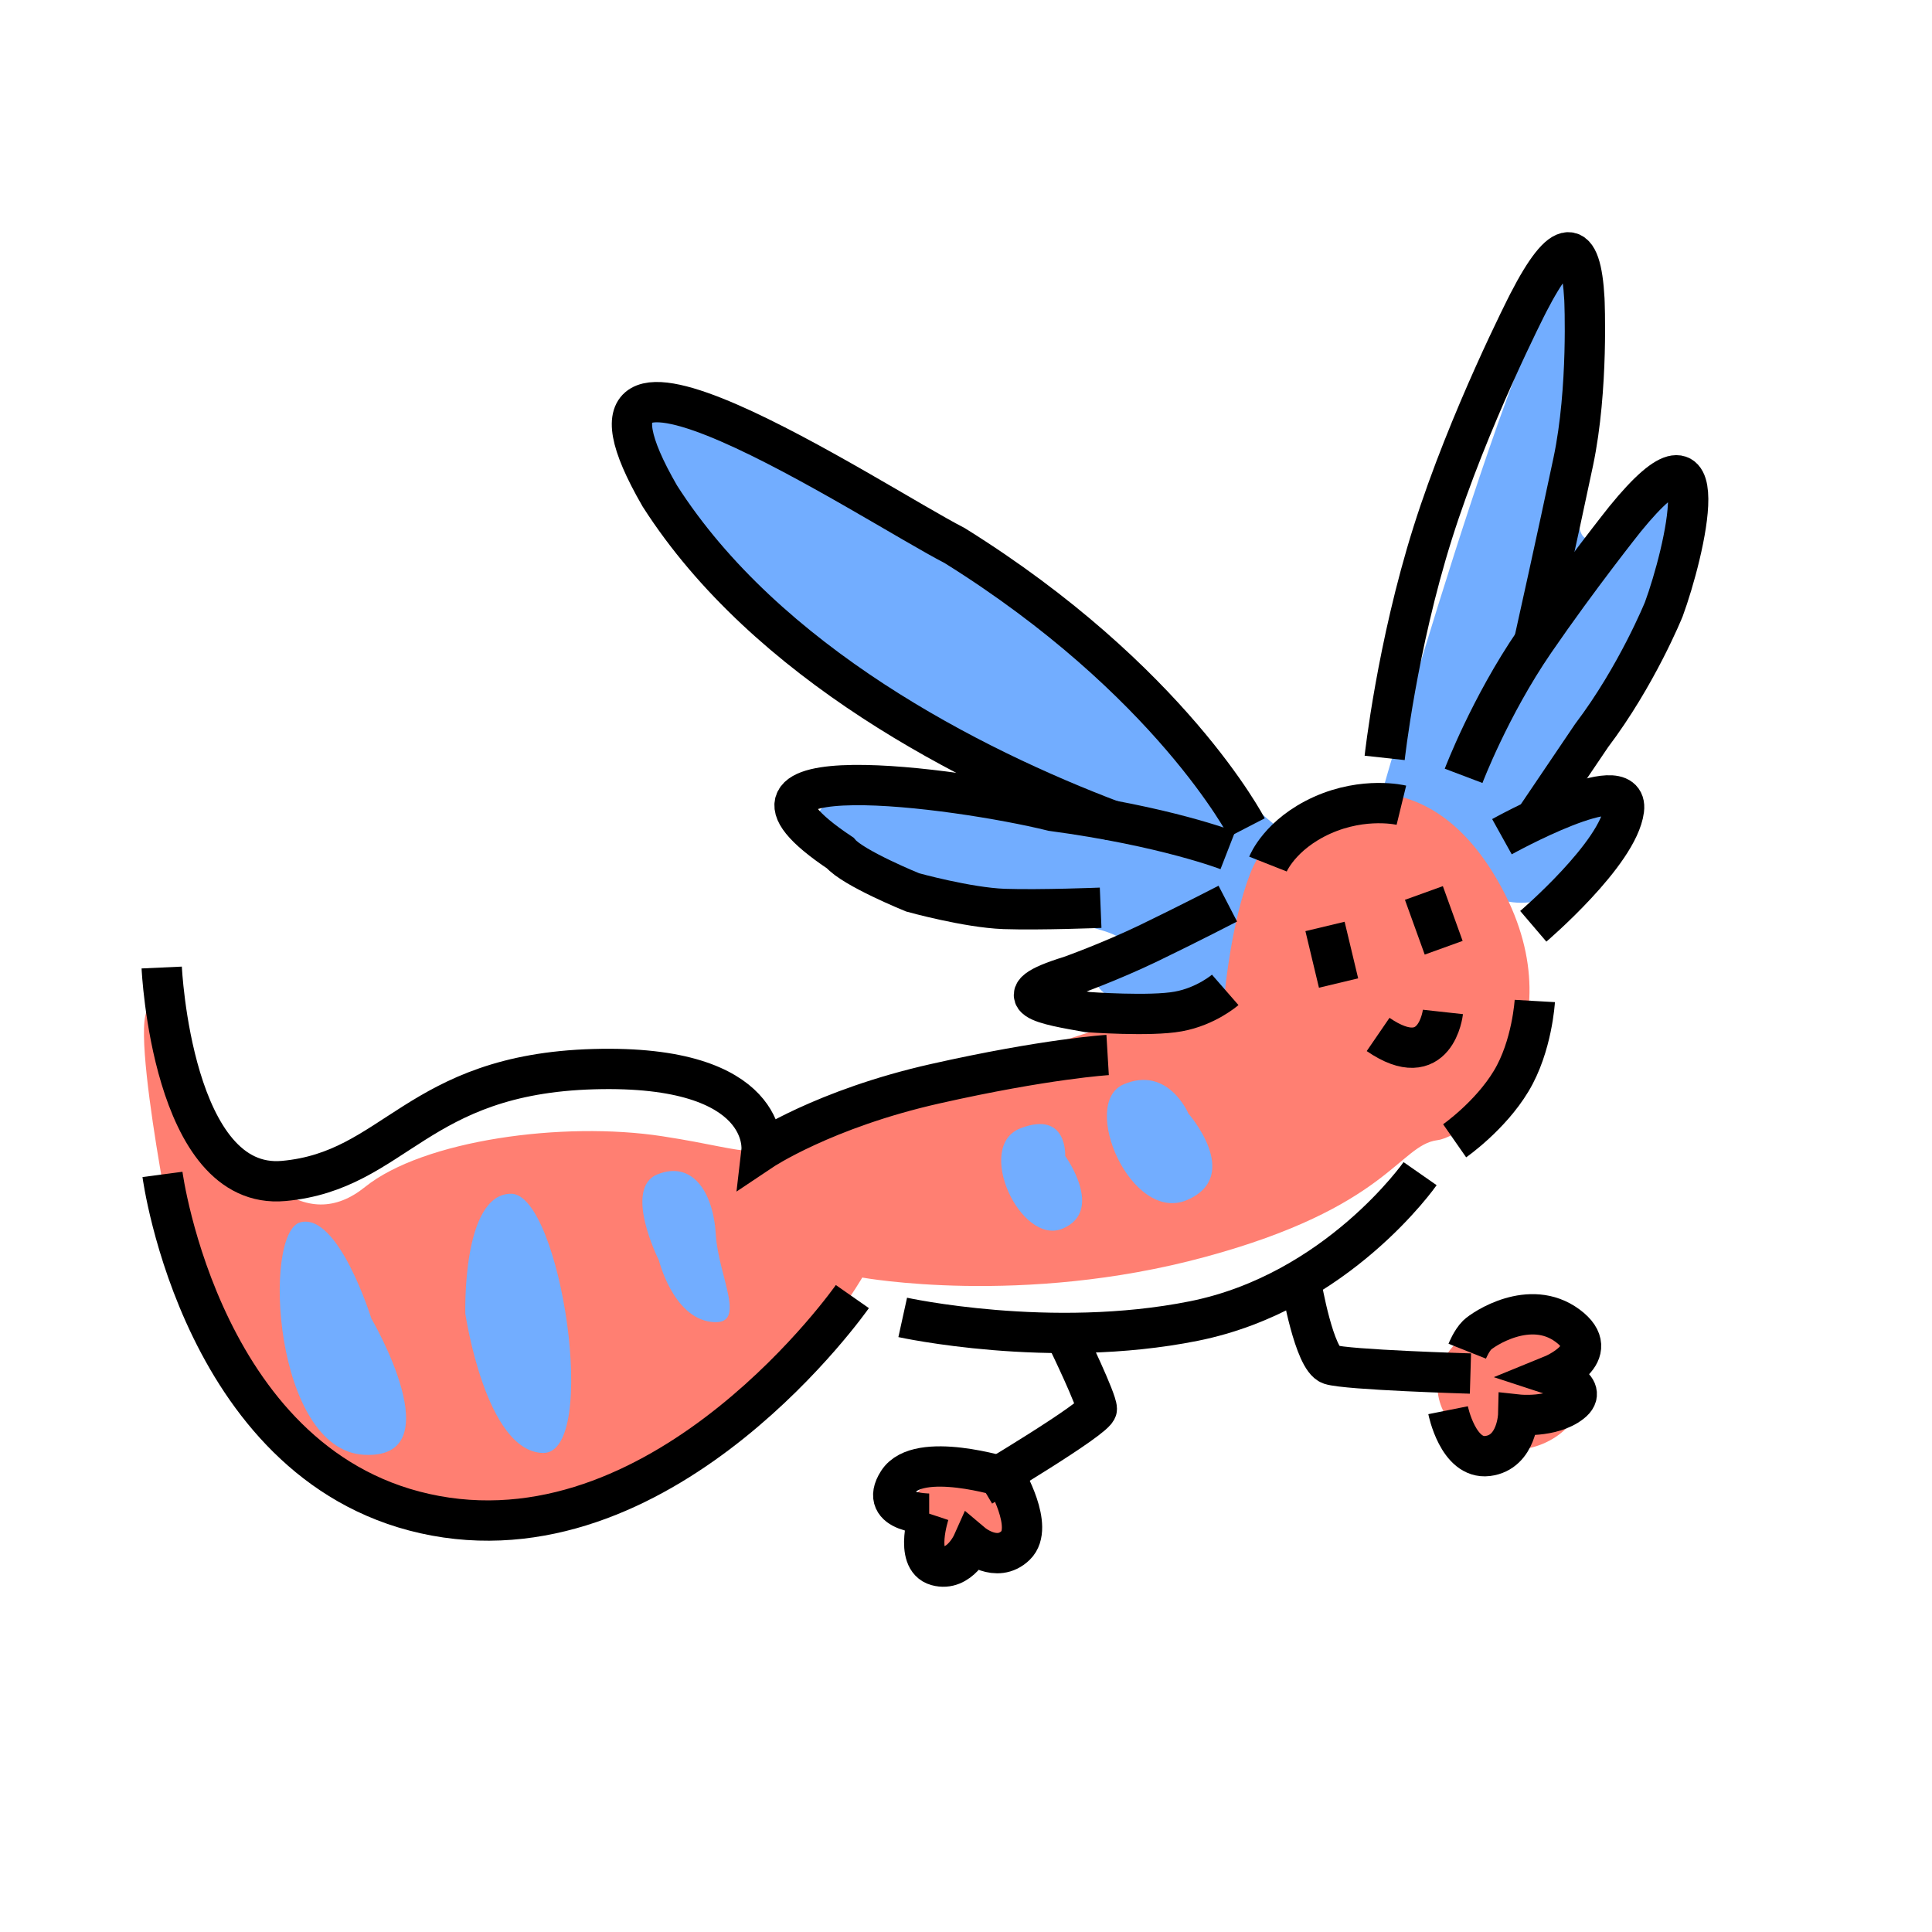 <?xml version="1.0" encoding="UTF-8"?>
<svg width="48" height="48" version="1.1" viewBox="0 0 12.7 12.7" xmlns="http://www.w3.org/2000/svg" xmlns:cc="http://creativecommons.org/ns#" xmlns:dc="http://purl.org/dc/elements/1.1/" xmlns:rdf="http://www.w3.org/1999/02/22-rdf-syntax-ns#">
 <g transform="translate(0 -288.53)">
  <path d="m4.635 291.23s2.067 0.933 2.728 1.701c0.661 0.768 1.091 1.079 1.091 1.079l-0.412 1.307s-1.222-0.207-0.721-0.496c0.502-0.289-1.736-0.26-1.943-0.791-0.207-0.532 1.547-0.236 1.152-0.496s-1.984-1.026-2.277-1.87c-0.292-0.844 0.381-0.433 0.381-0.433z" fill="#72adff" class="colorB"/>
  <ellipse cx="6.338" cy="298.52" rx=".38" ry=".305" fill="#ff7f72" fill-opacity=".996" class="colorA"/>
  <ellipse cx="9.933" cy="297.64" rx=".484" ry=".422" fill="#ff7f72" fill-opacity=".996" class="colorA"/>
  <path d="m9.076 293.77s1.169-4.099 1.299-3.366-0.154 1.843 0.118 1.642c0.272-0.201 0.768-0.579 0.567 0.035-0.201 0.614-0.827 1.571-0.709 1.63 0.118 0.059 0.508 0.142-0.035 0.626-0.543 0.484-1.24-0.567-1.24-0.567z" fill="#72adff" class="colorB"/>
  <path d="m8.655 293.82s0.718-0.384 1.219 0.551c0.501 0.935-0.175 1.62-0.426 1.654-0.251 0.033-0.326 0.443-1.528 0.768-1.203 0.326-2.252 0.135-2.252 0.135s-0.947 1.653-2.55 1.603c-1.604-0.05-2.013-2.03-2.013-2.03s-0.393-2.03 0.058-1.103c0.451 0.927 0.852 1.244 1.236 0.935 0.384-0.309 1.303-0.434 1.954-0.334 0.651 0.1 0.568 0.184 1.094-0.075 0.526-0.259 2.606-0.886 2.606-0.886s0.042-0.444 0.163-0.76c0.121-0.316 0.439-0.459 0.439-0.459z" fill="#ff7f72" class="colorA"/>
  <g fill="#72adff" class="colorB">
   <path d="m3.059 297.17s-0.025-0.793 0.301-0.793c0.326 0 0.585 1.712 0.209 1.704-0.376-8e-3 -0.509-0.91-0.509-0.91z"/>
   <path d="m2.442 297.2s-0.217-0.702-0.468-0.635c-0.251 0.067-0.175 1.495 0.418 1.528 0.593 0.033 0.05-0.894 0.05-0.894z"/>
   <path d="m4.329 296.81s-0.234-0.468-0.008-0.56c0.226-0.092 0.367 0.109 0.384 0.393 0.017 0.284 0.217 0.61-0.033 0.576-0.251-0.033-0.342-0.409-0.342-0.409z"/>
   <path d="m7.002 296.13s0.017-0.301-0.292-0.184c-0.309 0.117 0 0.777 0.276 0.66 0.276-0.117 0.017-0.476 0.017-0.476z"/>
   <path d="m7.812 295.85s-0.134-0.317-0.426-0.192c-0.292 0.125 0.05 0.919 0.418 0.76 0.367-0.159 0.008-0.568 0.008-0.568z"/>
  </g>
  <g fill="none" stroke="#000" stroke-width=".265px">
   <path d="m1.063 294.89s0.067 1.47 0.802 1.403c0.735-0.067 0.869-0.702 2.038-0.735 1.169-0.033 1.103 0.535 1.103 0.535s0.409-0.274 1.141-0.439c0.732-0.165 1.134-0.189 1.134-0.189"/>
   <path d="m1.068 296.25s0.26 1.961 1.795 2.244c1.536 0.283 2.74-1.441 2.74-1.441"/>
   <path d="m5.934 297.19s0.969 0.213 1.913 0.024 1.488-0.969 1.488-0.969"/>
   <path d="m8.196 293.97s-0.501-0.969-1.921-1.854c-0.546-0.281-2.766-1.76-1.938-0.326 0.701 1.097 2.043 1.783 2.982 2.138"/>
   <path d="m8.071 294.12s-0.409-0.159-1.153-0.259c-0.634-0.156-2.393-0.39-1.395 0.276 0.084 0.1 0.476 0.259 0.476 0.259s0.359 0.1 0.601 0.109c0.242 8e-3 0.635-8e-3 0.635-8e-3"/>
   <path d="m8.071 294.47s-0.259 0.134-0.518 0.259c-0.259 0.125-0.518 0.217-0.518 0.217-0.459 0.141-0.162 0.188 0.115 0.237 0 0 0.412 0.03 0.595-4e-3 0.184-0.033 0.309-0.142 0.309-0.142"/>
   <path d="m10.086 292.74s0.155-0.696 0.256-1.176c0.101-0.48 0.073-1.068 0.073-1.068-0.022-0.41-0.141-0.418-0.369 0.025 0 0-0.392 0.764-0.628 1.512-0.236 0.748-0.316 1.479-0.316 1.479"/>
   <path d="m9.621 293.63s0.172-0.454 0.466-0.883c0.294-0.428 0.596-0.806 0.596-0.806 0.631-0.775 0.389 0.227 0.254 0.594 0 0-0.176 0.436-0.475 0.831l-0.361 0.534"/>
   <path d="m9.873 294.03s0.839-0.466 0.802-0.177c-0.037 0.289-0.596 0.766-0.596 0.766"/>
   <path d="m6.454 298.3s0.756-0.449 0.756-0.508c0-0.059-0.189-0.449-0.189-0.449"/>
   <path d="m8.556 296.98s0.083 0.484 0.189 0.52c0.106 0.035 0.921 0.059 0.921 0.059"/>
   <path d="m6.108 298.48s-0.1 0.301 0.05 0.342c0.15 0.042 0.234-0.146 0.234-0.146s0.159 0.134 0.284 0.013c0.125-0.121-0.067-0.447-0.067-0.447s-0.572-0.18-0.706 0.029c-0.134 0.209 0.205 0.209 0.205 0.209z"/>
   <path d="m9.519 297.8s0.065 0.325 0.26 0.301c0.195-0.024 0.201-0.272 0.201-0.272s0.219 0.024 0.348-0.077c0.13-0.1-0.124-0.183-0.124-0.183s0.348-0.142 0.1-0.325-0.555 0.024-0.594 0.062c-0.038 0.038-0.065 0.106-0.065 0.106"/>
   <path d="m8.71 294.62 0.089 0.372"/>
   <path d="m9.36 294.4 0.13 0.36"/>
   <path d="m9.059 295.33c0.381 0.261 0.426-0.148 0.426-0.148"/>
   <path d="m8.335 294.21s0.077-0.195 0.356-0.321c0.279-0.125 0.521-0.066 0.521-0.066"/>
   <path d="m10.089 295.11s-0.017 0.297-0.155 0.526c-0.138 0.23-0.372 0.393-0.372 0.393"/>
  </g>
 </g>
</svg>
